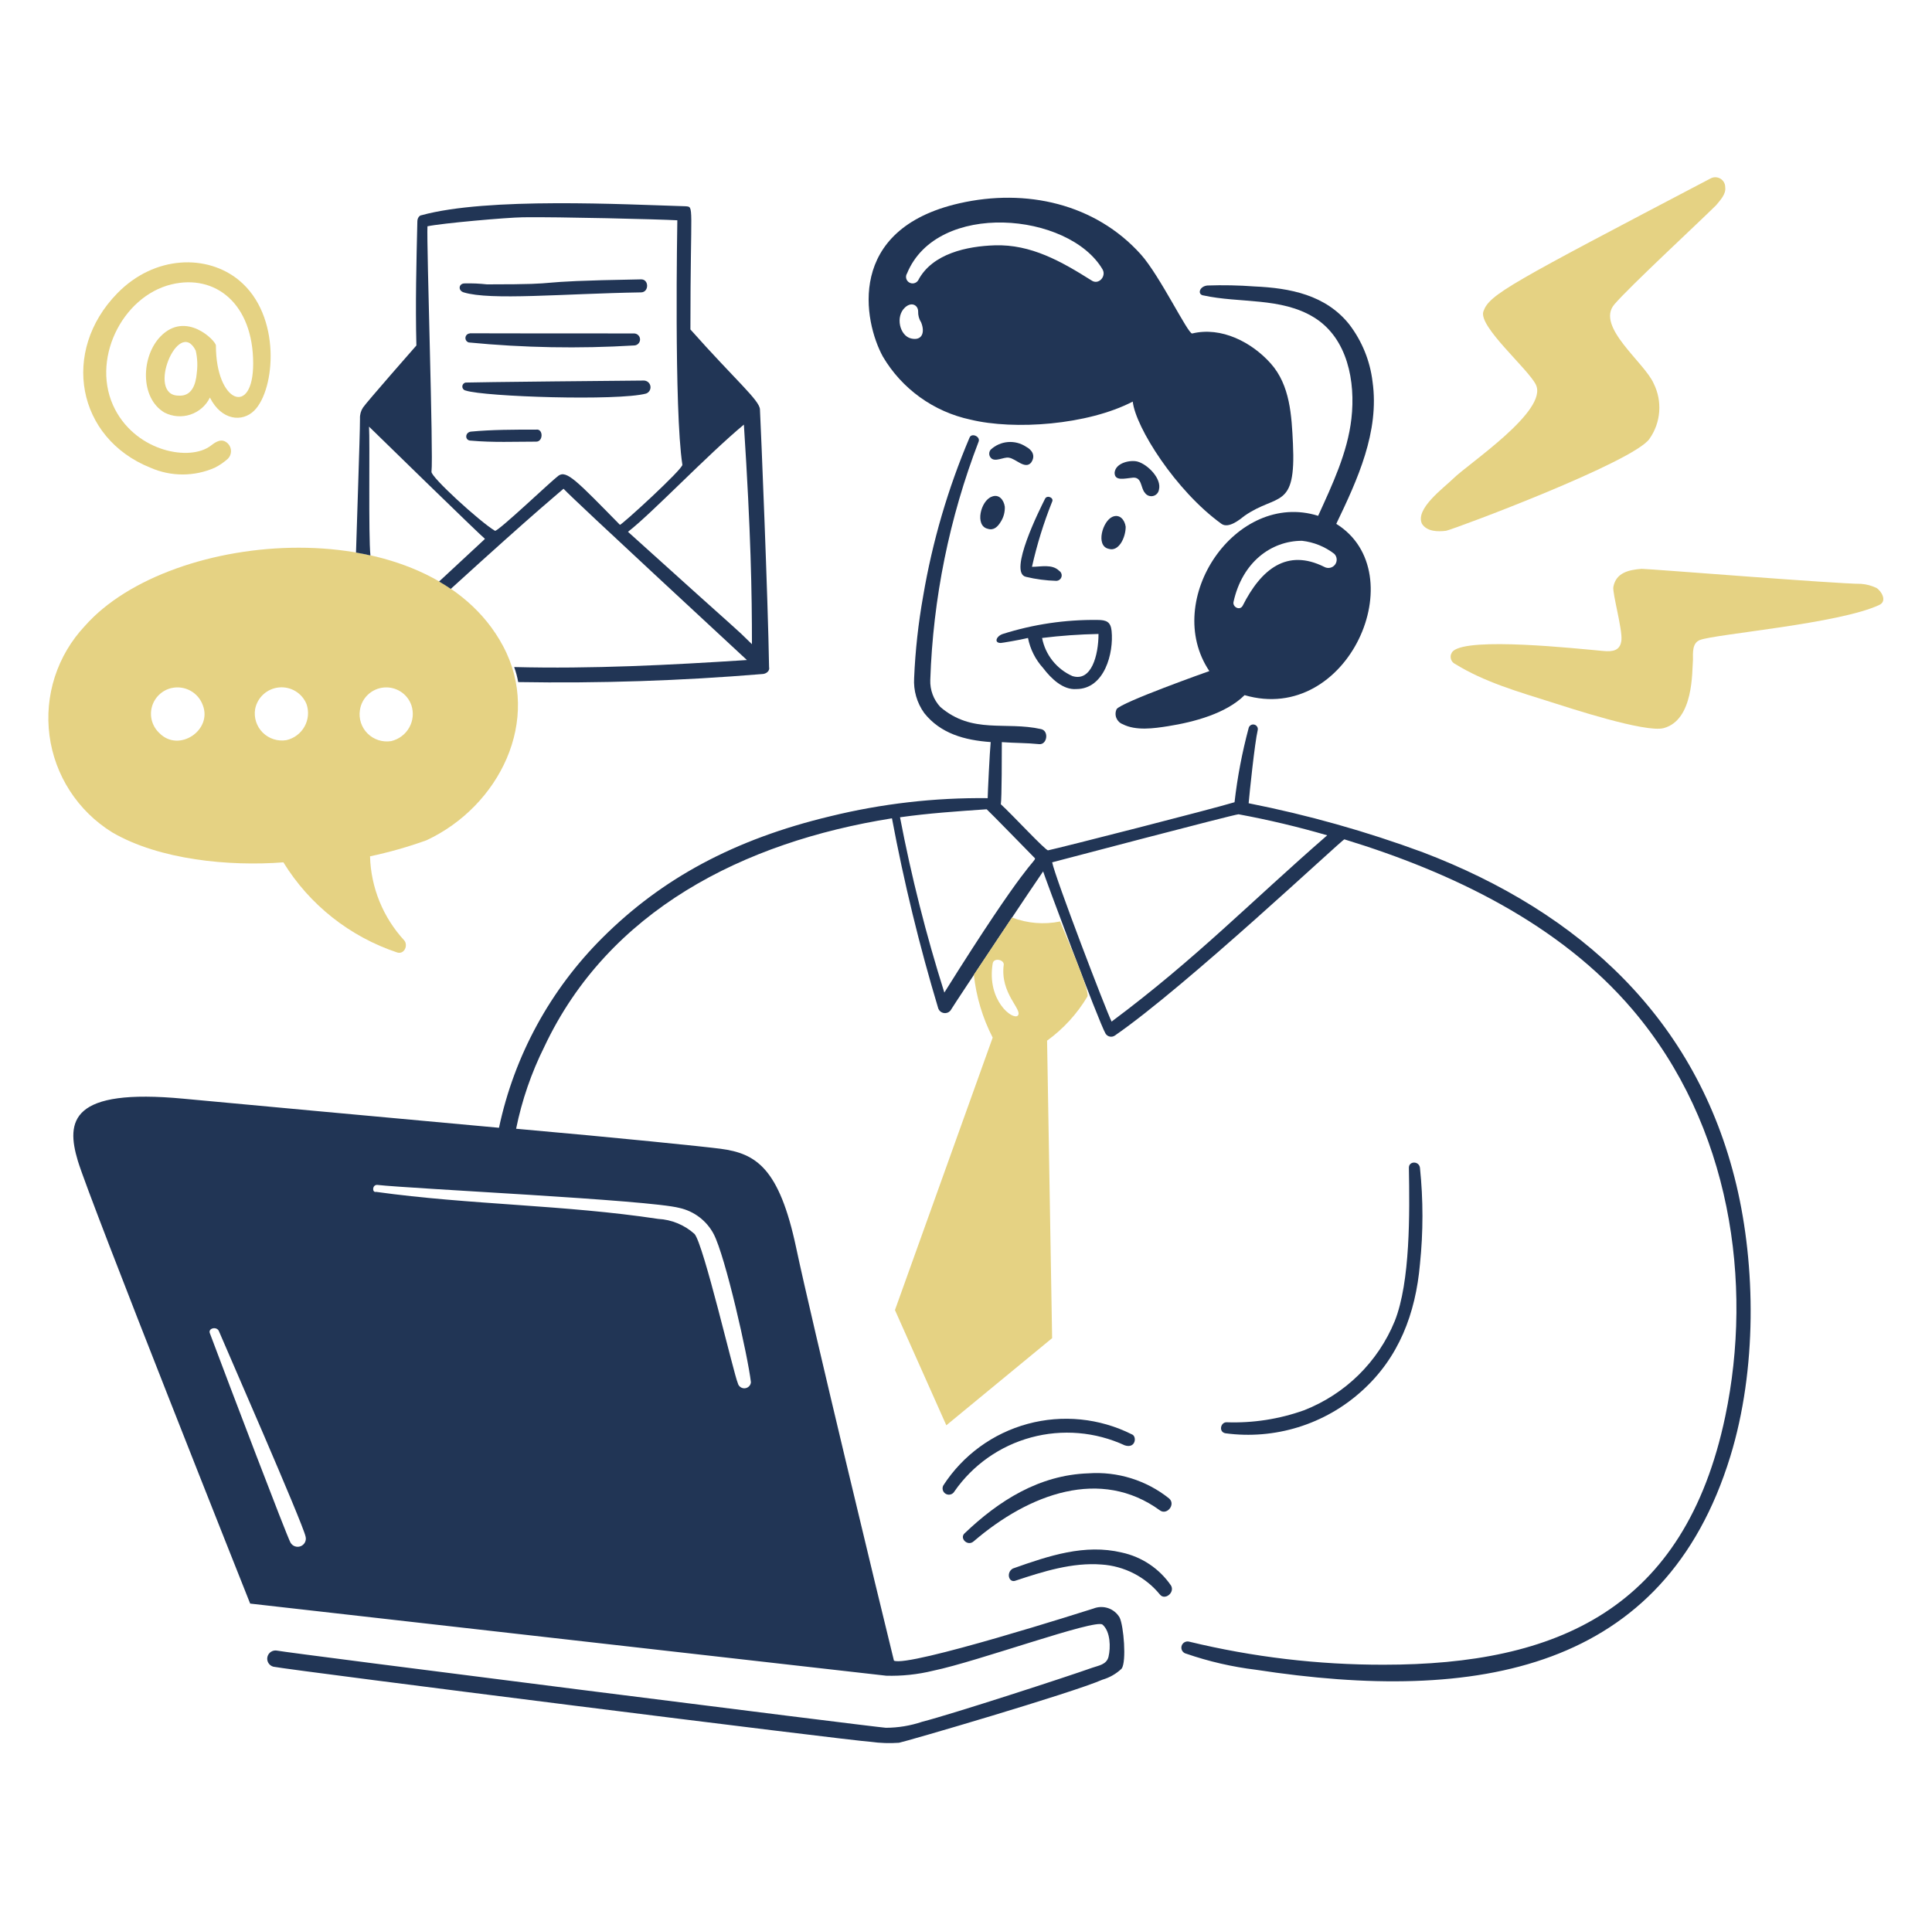 <svg version="1.1" xmlns="http://www.w3.org/2000/svg" xmlns:xlink="http://www.w3.org/1999/xlink" width="174" height="173" viewBox="0,0,256,254.525"><g fill="none" fill-rule="nonzero" stroke="none" stroke-width="1" stroke-linecap="butt" stroke-linejoin="miter" stroke-miterlimit="10" stroke-dasharray="" stroke-dashoffset="0" font-family="none" font-weight="none" font-size="none" text-anchor="none" style="mix-blend-mode: normal"><g transform="translate(0.01,0.008) scale(1.471,1.471)"><path d="M41.766,26.333c2.423,0.745 8.907,0.117 15.974,0c0.726,-0.012 0.726,-1.186 0,-1.173c-11.397,0.196 -5.7,0.451 -13.886,0.451c-0.664,-0.074 -1.333,-0.103 -2.001,-0.086c-0.54,-0.007 -0.635,0.64 -0.087,0.809z" fill="#213555"></path><path d="M57.103,31.116c0.144,0 0.283,-0.057 0.385,-0.159c0.102,-0.102 0.16,-0.239 0.16,-0.383c0,-0.144 -0.057,-0.281 -0.16,-0.383c-0.102,-0.102 -0.241,-0.159 -0.385,-0.159c-16.9,0 -14.58,-0.03 -14.794,0c-0.098,0.006 -0.191,0.047 -0.262,0.114c-0.071,0.068 -0.116,0.158 -0.126,0.255c-0.01,0.097 0.014,0.195 0.069,0.276c0.055,0.081 0.137,0.14 0.232,0.167c4.946,0.48 9.921,0.57 14.881,0.271z" fill="#213555"></path><path d="M41.947,34.455c-0.086,0.015 -0.163,0.059 -0.22,0.125c-0.056,0.066 -0.087,0.15 -0.087,0.236c0,0.086 0.031,0.17 0.087,0.236c0.056,0.066 0.134,0.11 0.22,0.125c1.683,0.558 13.699,0.952 16.245,0.271c0.132,-0.048 0.243,-0.14 0.314,-0.261c0.071,-0.12 0.099,-0.261 0.077,-0.399c-0.021,-0.138 -0.09,-0.265 -0.194,-0.358c-0.104,-0.093 -0.238,-0.148 -0.378,-0.155c-0.088,-0.01 -15.977,0.153 -16.064,0.181z" fill="#213555"></path><path d="M48.299,38.696c-2.001,0 -3.993,0 -5.899,0.181c-0.545,0.086 -0.545,0.811 0,0.811c1.997,0.181 3.993,0.091 5.899,0.091c0.636,0 0.636,-1.173 0,-1.083z" fill="#213555"></path><path d="M10.091,74.972c4.271,2.498 10.573,3.079 15.429,2.707c2.35,3.823 5.982,6.698 10.255,8.121c0.632,0.192 0.999,-0.631 0.636,-1.083c-1.913,-2.075 -3.009,-4.766 -3.086,-7.58c1.725,-0.366 3.423,-0.848 5.082,-1.444c6.549,-3.053 10.456,-10.838 6.897,-17.506c-6.614,-12.392 -29.895,-10.612 -37.665,-1.804c-1.231,1.309 -2.155,2.873 -2.707,4.58c-0.551,1.706 -0.715,3.513 -0.481,5.29c0.234,1.777 0.862,3.481 1.837,4.988c0.975,1.508 2.274,2.782 3.803,3.731zM15.445,61.978c0.576,-0.13 1.18,-0.045 1.698,0.237c0.518,0.282 0.914,0.744 1.114,1.296c0.893,2.262 -2.155,4.309 -3.902,2.527c-0.318,-0.294 -0.549,-0.669 -0.669,-1.084c-0.12,-0.415 -0.124,-0.854 -0.012,-1.272c0.112,-0.417 0.336,-0.796 0.648,-1.097c0.312,-0.3 0.7,-0.511 1.123,-0.609zM27.605,63.422c0.114,0.331 0.157,0.683 0.126,1.032c-0.031,0.349 -0.136,0.687 -0.307,0.994c-0.171,0.306 -0.405,0.573 -0.687,0.784c-0.281,0.211 -0.604,0.36 -0.948,0.439c-0.384,0.063 -0.777,0.034 -1.147,-0.084c-0.37,-0.118 -0.707,-0.323 -0.982,-0.596c-0.275,-0.274 -0.48,-0.608 -0.6,-0.976c-0.119,-0.368 -0.148,-0.759 -0.085,-1.141c0.097,-0.512 0.358,-0.979 0.745,-1.331c0.387,-0.352 0.878,-0.569 1.399,-0.62c0.522,-0.051 1.046,0.068 1.494,0.339c0.448,0.271 0.795,0.678 0.991,1.162zM37.045,63.508c0.112,0.332 0.154,0.683 0.122,1.031c-0.032,0.348 -0.137,0.686 -0.308,0.992c-0.171,0.306 -0.404,0.573 -0.685,0.784c-0.281,0.211 -0.603,0.361 -0.945,0.442c-0.383,0.061 -0.776,0.031 -1.145,-0.088c-0.369,-0.119 -0.705,-0.323 -0.98,-0.596c-0.275,-0.273 -0.48,-0.607 -0.6,-0.974c-0.12,-0.367 -0.15,-0.758 -0.089,-1.139c0.076,-0.527 0.329,-1.014 0.716,-1.382c0.388,-0.368 0.888,-0.596 1.422,-0.648c0.533,-0.052 1.069,0.076 1.521,0.363c0.452,0.287 0.794,0.716 0.971,1.219z" fill="#e5d283"></path><path d="M13.538,42.125c0.914,0.403 1.904,0.612 2.904,0.612c1,0 1.99,-0.208 2.904,-0.612c0.429,-0.218 0.827,-0.491 1.184,-0.813c0.175,-0.182 0.273,-0.425 0.273,-0.677c0,-0.252 -0.098,-0.494 -0.273,-0.677c-0.544,-0.541 -1.083,-0.173 -1.542,0.181c-1.867,1.438 -6.619,0.567 -8.622,-3.248c-2.294,-4.37 0.604,-10.207 5.082,-11.28c3.947,-0.945 7.351,1.741 7.351,7.129c0,4.833 -3.357,3.552 -3.357,-1.624c0,-0.415 -2.697,-3.176 -4.992,-0.812c-1.752,1.808 -1.86,5.554 0.363,6.858c0.357,0.183 0.747,0.293 1.147,0.324c0.4,0.031 0.803,-0.018 1.184,-0.144c0.381,-0.126 0.733,-0.327 1.035,-0.59c0.302,-0.263 0.548,-0.584 0.723,-0.943c1.039,2.067 2.913,2.249 3.993,1.173c1.894,-1.884 2.473,-8.553 -1.362,-11.731c-2.866,-2.374 -7.618,-2.281 -10.982,1.173c-5.088,5.216 -3.652,13.031 2.987,15.702zM17.714,33.643c-0.087,0.993 -0.454,2.076 -1.634,1.99c-2.953,0 -0.007,-7.141 1.542,-4.06c0.157,0.679 0.187,1.38 0.09,2.07z" fill="#e5d283"></path><path d="M108.384,26.605c3.267,0.722 7.008,0.148 9.984,1.99c3.015,1.862 3.741,5.777 3.358,9.114c-0.348,3.07 -1.725,5.956 -2.996,8.753c-7.403,-2.324 -14.105,7.569 -9.801,13.987c-0.087,0.027 -7.989,2.831 -8.352,3.429c-0.059,0.124 -0.092,0.258 -0.096,0.395c-0.004,0.137 0.02,0.273 0.071,0.4c0.051,0.127 0.128,0.242 0.226,0.339c0.098,0.096 0.215,0.171 0.344,0.22c1.189,0.614 2.817,0.381 4.083,0.181c2.344,-0.372 5.23,-1.138 6.899,-2.797c9.338,2.731 15.339,-11.031 8.258,-15.431c1.907,-3.97 3.909,-8.304 3.267,-12.813c-0.224,-1.869 -0.945,-3.644 -2.088,-5.144c-2.125,-2.677 -5.356,-3.287 -8.531,-3.429c-1.418,-0.106 -2.841,-0.135 -4.263,-0.086c-0.726,0.082 -0.907,0.804 -0.363,0.894zM120.182,49.886c0.129,0.128 0.206,0.298 0.217,0.479c0.011,0.18 -0.043,0.359 -0.154,0.502c-0.111,0.143 -0.27,0.242 -0.449,0.277c-0.178,0.035 -0.363,0.005 -0.521,-0.085c-3.35,-1.666 -5.677,0.189 -7.352,3.519c-0.272,0.452 -0.916,0.086 -0.816,-0.361c0.783,-3.565 3.385,-5.505 6.171,-5.505c1.058,0.12 2.062,0.526 2.904,1.174z" fill="#213555"></path><path d="M102.029,36.171c0.255,2.31 3.855,8.024 7.986,11.009c0.632,0.457 1.634,-0.361 2.088,-0.722c2.95,-2.053 4.642,-0.496 4.357,-6.497c-0.121,-2.525 -0.25,-5.253 -1.997,-7.218c-1.703,-1.915 -4.45,-3.349 -7.079,-2.707c-0.364,0.086 -2.917,-5.223 -4.629,-7.128c-4.113,-4.577 -10.348,-5.964 -16.337,-4.602c-10.259,2.332 -8.625,10.649 -6.901,13.806c0.847,1.44 1.987,2.69 3.346,3.668c1.359,0.979 2.909,1.665 4.55,2.016c3.949,0.958 10.541,0.489 14.615,-1.625zM99.307,24.26c0.37,0.627 -0.364,1.444 -0.999,0.992c-2.723,-1.714 -5.446,-3.264 -8.713,-3.158c-2.451,0.079 -5.627,0.722 -6.897,3.158c-0.042,0.065 -0.096,0.122 -0.16,0.166c-0.064,0.044 -0.135,0.076 -0.211,0.093c-0.076,0.017 -0.154,0.019 -0.231,0.005c-0.077,-0.013 -0.15,-0.042 -0.215,-0.083c-0.066,-0.042 -0.122,-0.095 -0.167,-0.159c-0.045,-0.063 -0.076,-0.135 -0.093,-0.21c-0.017,-0.075 -0.019,-0.153 -0.005,-0.23c0.013,-0.076 0.042,-0.149 0.084,-0.214c2.706,-6.574 14.572,-5.515 17.608,-0.361zM82.698,28.049c-0.013,0.351 0.082,0.697 0.272,0.993c0.365,0.907 0.077,1.675 -0.907,1.444c-1.031,-0.242 -1.436,-1.99 -0.545,-2.797c0.61,-0.555 1.18,-0.18 1.18,0.361z" fill="#213555"></path><path d="M91.501,142.38c2.451,-0.813 5.084,-1.648 7.714,-1.444c1.018,0.066 2.011,0.341 2.917,0.807c0.906,0.466 1.705,1.113 2.348,1.9c0.444,0.549 1.361,-0.18 0.997,-0.812c-1.041,-1.524 -2.634,-2.591 -4.446,-2.978c-3.322,-0.788 -6.525,0.281 -9.802,1.444c-0.635,0.359 -0.363,1.352 0.272,1.083z" fill="#213555"></path><path d="M87.689,138.857c5.033,-4.325 11.46,-6.676 16.791,-2.797c0.629,0.459 1.451,-0.541 0.816,-1.083c-2.048,-1.634 -4.641,-2.44 -7.261,-2.256c-4.431,0.149 -8.069,2.459 -11.163,5.414c-0.464,0.442 0.279,1.184 0.816,0.722z" fill="#213555"></path><path d="M101.305,130.198c1.002,0.332 1.121,-0.832 0.635,-0.993c-2.901,-1.455 -6.241,-1.79 -9.375,-0.94c-3.135,0.85 -5.841,2.825 -7.597,5.543c-0.072,0.131 -0.089,0.286 -0.046,0.43c0.043,0.144 0.141,0.265 0.273,0.337c0.132,0.072 0.288,0.088 0.433,0.046c0.145,-0.042 0.267,-0.14 0.339,-0.272c1.653,-2.38 4.099,-4.102 6.907,-4.862c2.807,-0.76 5.794,-0.508 8.433,0.711z" fill="#213555"></path><path d="M88.961,47.628c0.545,0.18 0.907,-0.181 1.18,-0.632c0.257,-0.404 0.383,-0.876 0.363,-1.353c-0.087,-0.632 -0.544,-1.174 -1.18,-0.903c-0.998,0.362 -1.54,2.618 -0.363,2.888z" fill="#213555"></path><path d="M101.393,47.447c-0.087,-0.631 -0.542,-1.165 -1.18,-0.902c-0.903,0.372 -1.544,2.617 -0.364,2.887c0.917,0.304 1.544,-1.011 1.544,-1.985z" fill="#213555"></path><path d="M92.409,40.231c-0.483,-0.317 -1.059,-0.462 -1.635,-0.413c-0.576,0.049 -1.119,0.29 -1.541,0.684c-0.085,0.101 -0.132,0.229 -0.132,0.361c0,0.132 0.046,0.26 0.132,0.361c0.363,0.452 1.18,-0.086 1.634,0c0.635,0.086 1.452,1.083 2.001,0.452c0.449,-0.632 0.081,-1.164 -0.459,-1.444z" fill="#213555"></path><path d="M94.768,45.191c0.181,-0.361 -0.454,-0.631 -0.636,-0.271c-0.453,0.902 -3.358,6.678 -1.724,7.038c0.892,0.215 1.805,0.336 2.723,0.361c0.107,0.001 0.211,-0.033 0.297,-0.096c0.086,-0.063 0.149,-0.152 0.18,-0.254c0.031,-0.102 0.027,-0.211 -0.01,-0.31c-0.037,-0.1 -0.105,-0.185 -0.195,-0.242c-0.635,-0.631 -1.634,-0.361 -2.451,-0.361c0.447,-2 1.054,-3.962 1.816,-5.866z" fill="#213555"></path><path d="M90.141,57.917c0.091,0 1.724,-0.271 2.451,-0.451c0.199,1.008 0.669,1.944 1.362,2.707c0.742,0.981 1.815,1.99 2.994,1.895c2.541,0 3.378,-3.251 3.176,-5.234c-0.082,-0.813 -0.453,-0.992 -1.27,-0.992c-2.893,-0.036 -5.774,0.39 -8.531,1.263c-0.586,0.195 -0.825,0.812 -0.182,0.812zM98.945,57.105c0,1.903 -0.637,4.343 -2.36,3.79c-0.697,-0.312 -1.309,-0.787 -1.783,-1.384c-0.474,-0.597 -0.796,-1.298 -0.94,-2.045c1.687,-0.208 3.383,-0.328 5.083,-0.361z" fill="#213555"></path><path d="M130.257,47.809c0.817,-0.18 16.975,-6.224 18.332,-8.304c0.501,-0.72 0.799,-1.56 0.863,-2.432c0.064,-0.873 -0.108,-1.747 -0.499,-2.531c-0.817,-1.895 -5.247,-5.129 -3.54,-7.128c1.376,-1.612 7.624,-7.399 9.167,-8.934c0.363,-0.451 0.908,-0.992 0.817,-1.625c0.001,-0.15 -0.036,-0.297 -0.108,-0.429c-0.072,-0.132 -0.176,-0.243 -0.303,-0.324c-0.127,-0.081 -0.272,-0.129 -0.422,-0.139c-0.151,-0.01 -0.301,0.018 -0.438,0.081c-18.225,9.563 -19.964,10.466 -20.511,12.001c-0.479,1.345 3.993,5.143 4.719,6.588c1.18,2.346 -6.081,7.128 -7.442,8.482c-0.817,0.812 -3.449,2.707 -2.814,4.06c0.455,0.725 1.452,0.725 2.179,0.634z" fill="#e5d283"></path><path d="M147.864,51.238c-1.18,0.091 -2.299,0.355 -2.542,1.624c-0.103,0.54 0.817,3.791 0.727,4.783c-0.091,0.992 -0.816,1.067 -1.634,0.993c-2.537,-0.23 -12.071,-1.264 -13.523,0c-0.086,0.08 -0.15,0.18 -0.189,0.29c-0.038,0.11 -0.048,0.228 -0.03,0.344c0.017,0.115 0.063,0.225 0.133,0.319c0.07,0.094 0.162,0.17 0.267,0.22c2.632,1.625 5.64,2.486 8.622,3.429c1.641,0.519 8.526,2.789 10.165,2.346c2.719,-0.735 2.541,-5.143 2.632,-6.135c0,-0.632 -0.087,-1.534 0.636,-1.805c1.452,-0.541 12.558,-1.461 16.155,-3.158c0.732,-0.346 0.181,-1.263 -0.272,-1.534c-0.428,-0.203 -0.889,-0.326 -1.361,-0.362c-2.27,0 -19.061,-1.354 -19.786,-1.354z" fill="#e5d283"></path><path d="M79.794,150.952c1.435,0.043 2.869,-0.109 4.263,-0.451c4.01,-0.827 14.616,-4.696 15.248,-4.152c0.729,0.628 0.736,2.076 0.544,2.888c-0.174,0.725 -0.912,0.8 -1.452,0.993c-2.38,0.848 -12.61,4.172 -15.338,4.872c-1.052,0.355 -2.156,0.538 -3.267,0.542c-1.361,-0.101 -53.916,-6.747 -54.819,-6.949c-0.19,-0.041 -0.39,-0.007 -0.555,0.095c-0.166,0.102 -0.285,0.264 -0.332,0.452c-0.047,0.188 -0.019,0.387 0.079,0.555c0.098,0.167 0.258,0.29 0.445,0.343c1.993,0.378 52.004,6.677 53.82,6.768c0.842,0.118 1.694,0.147 2.541,0.086c0.632,-0.114 15.594,-4.482 18.334,-5.685c0.646,-0.189 1.238,-0.529 1.724,-0.993c0.454,-0.631 0.181,-3.88 -0.182,-4.602c-0.228,-0.395 -0.593,-0.695 -1.026,-0.845c-0.434,-0.149 -0.907,-0.137 -1.333,0.033c-0.547,0.173 -16.7,5.324 -17.971,4.693c-1.27,-5.144 -7.429,-30.683 -8.803,-37.178c-1.529,-7.222 -3.626,-8.51 -6.807,-8.934c-1.45,-0.192 -9.258,-0.993 -18.424,-1.804c0.521,-2.563 1.376,-5.049 2.544,-7.392c5.769,-12.246 17.883,-18.438 31.312,-20.574c1.085,5.785 2.479,11.508 4.176,17.145c0.042,0.102 0.109,0.192 0.195,0.261c0.086,0.069 0.189,0.115 0.298,0.133c0.109,0.018 0.222,0.008 0.326,-0.029c0.104,-0.037 0.197,-0.101 0.27,-0.184c0.727,-1.173 7.896,-11.912 8.352,-12.543c0,0.091 4.991,13.536 5.627,14.618c0.041,0.066 0.095,0.122 0.159,0.167c0.064,0.045 0.135,0.076 0.211,0.093c0.076,0.017 0.155,0.018 0.231,0.005c0.077,-0.014 0.15,-0.042 0.215,-0.084c6.412,-4.412 20.501,-17.687 20.693,-17.687c9.739,2.979 19.401,7.64 25.958,15.34c8.893,10.451 10.862,24.664 8.352,36.637c-3.654,17.393 -15.146,22.378 -30.768,22.378c-5.901,0.01 -11.782,-0.688 -17.516,-2.076c-0.073,-0.02 -0.148,-0.025 -0.222,-0.016c-0.075,0.01 -0.146,0.034 -0.211,0.072c-0.065,0.037 -0.121,0.087 -0.166,0.147c-0.045,0.059 -0.078,0.127 -0.096,0.199c-0.018,0.073 -0.022,0.148 -0.01,0.221c0.011,0.074 0.037,0.145 0.077,0.208c0.039,0.063 0.091,0.118 0.152,0.161c0.061,0.044 0.13,0.074 0.203,0.09c2.031,0.701 4.131,1.185 6.264,1.445c20.01,3.078 36.813,0.109 42.748,-19.221c2.411,-7.854 2.28,-17.161 0.544,-24.454c-3.562,-14.944 -14.068,-24.563 -28.233,-29.962c-5.107,-1.887 -10.357,-3.365 -15.701,-4.422c0.087,-0.992 0.545,-5.414 0.817,-6.587c0.012,-0.053 0.014,-0.109 0.005,-0.163c-0.009,-0.054 -0.029,-0.106 -0.059,-0.152c-0.029,-0.046 -0.068,-0.087 -0.113,-0.118c-0.045,-0.032 -0.096,-0.054 -0.15,-0.066c-0.054,-0.012 -0.109,-0.013 -0.164,-0.004c-0.054,0.01 -0.106,0.03 -0.152,0.059c-0.047,0.03 -0.087,0.068 -0.119,0.113c-0.031,0.045 -0.053,0.096 -0.065,0.149c-0.588,2.192 -1.013,4.424 -1.27,6.678c-2.088,0.631 -15.52,4.061 -16.791,4.332c-0.181,0.086 -3.267,-3.249 -4.263,-4.152c0.091,-0.452 0.091,-4.783 0.091,-5.595c1.18,0.086 2.271,0.068 3.357,0.181c0.728,0.075 0.912,-1.191 0.182,-1.354c-3.212,-0.719 -6.185,0.478 -9.076,-1.99c-0.614,-0.661 -0.94,-1.537 -0.907,-2.437c0.246,-7.349 1.718,-14.607 4.356,-21.476c0.174,-0.453 -0.632,-0.811 -0.817,-0.361c-1.944,4.575 -3.345,9.36 -4.176,14.257c-0.439,2.445 -0.711,4.917 -0.817,7.399c-0.072,1.125 0.249,2.241 0.907,3.159c1.468,1.849 3.628,2.449 5.99,2.617c-0.087,0.812 -0.272,4.693 -0.272,5.053c-4.77,-0.054 -9.527,0.493 -14.159,1.627c-8.719,2.082 -15.207,5.639 -20.514,10.921c-4.723,4.693 -7.97,10.65 -9.348,17.146c-10.8,-0.993 -23.05,-2.108 -28.408,-2.617c-10.159,-0.964 -10.614,1.985 -9.529,5.595c1.085,3.609 15.523,39.886 15.523,39.886c0,0 55.725,6.314 57.269,6.495zM111.56,73.349c2.692,0.498 5.358,1.131 7.986,1.895c-6.934,6.032 -11.827,11.12 -19.422,16.781c-0.494,-0.981 -5.071,-12.935 -5.354,-14.348c0.087,-0.022 16.429,-4.328 16.79,-4.328zM93.226,77.319c0,0.369 -0.686,0.138 -8.168,12.092c-1.639,-5.182 -2.972,-10.455 -3.993,-15.791c2.541,-0.361 5.173,-0.541 7.806,-0.722c0.074,0.037 4.298,4.363 4.356,4.422zM33.961,106.736c3.267,0.361 24.504,1.354 27.231,2.076c0.655,0.145 1.27,0.43 1.802,0.835c0.533,0.405 0.971,0.921 1.283,1.511c1.054,2.004 3.086,11.009 3.358,13.355c-0.011,0.142 -0.073,0.275 -0.175,0.375c-0.101,0.1 -0.235,0.161 -0.378,0.171c-0.142,0.01 -0.284,-0.03 -0.399,-0.114c-0.115,-0.085 -0.196,-0.207 -0.228,-0.345c-0.364,-0.812 -3.086,-12.543 -3.903,-13.446c-0.901,-0.81 -2.055,-1.288 -3.268,-1.353c-8.439,-1.277 -16.972,-1.263 -25.412,-2.436c-0.367,0.093 -0.367,-0.629 0.087,-0.629zM19.712,119.911c0.529,1.269 7.528,17.237 7.805,18.499c0.048,0.174 0.03,0.359 -0.05,0.521c-0.081,0.161 -0.218,0.288 -0.387,0.355c-0.169,0.067 -0.356,0.07 -0.527,0.008c-0.171,-0.062 -0.312,-0.184 -0.398,-0.343c-0.379,-0.714 -5.417,-13.939 -7.26,-18.857c-0.171,-0.458 0.63,-0.636 0.817,-0.183z" fill="#213555"></path><path d="M125.629,119.007c-0.744,1.819 -1.851,3.469 -3.255,4.849c-1.404,1.381 -3.076,2.463 -4.913,3.183c-2.239,0.8 -4.611,1.167 -6.988,1.082c-0.545,0 -0.724,0.889 -0.087,0.993c2.196,0.294 4.431,0.107 6.547,-0.548c2.117,-0.655 4.063,-1.761 5.705,-3.242c3.363,-3.004 4.872,-6.999 5.263,-11.46c0.298,-2.88 0.298,-5.783 0,-8.663c-0.075,-0.634 -1.01,-0.631 -0.998,0c0.071,4.075 0.137,10.256 -1.274,13.806z" fill="#213555"></path><path d="M102.028,43.026c0.842,-0.082 0.702,0.924 1.09,1.354c0.076,0.117 0.187,0.209 0.317,0.262c0.131,0.053 0.274,0.066 0.412,0.037c0.138,-0.029 0.263,-0.1 0.36,-0.201c0.097,-0.102 0.16,-0.23 0.182,-0.369c0.261,-0.996 -0.997,-2.262 -1.906,-2.527c-0.635,-0.184 -2.001,0.086 -2.088,0.993c0.002,0.778 0.858,0.528 1.633,0.451z" fill="#213555"></path><path d="M91.152,82.648c-1.148,1.718 -2.293,3.438 -3.436,5.16c0.213,1.974 0.788,3.892 1.696,5.66l-8.803,24.545l4.628,10.38l9.53,-7.85l-0.454,-26.801c1.47,-1.064 2.705,-2.415 3.631,-3.97c0.282,-0.529 -2.245,-6.154 -2.451,-6.768c-1.451,0.298 -2.958,0.175 -4.341,-0.355zM91.682,91.483c-0.454,0.452 -2.821,-1.355 -2.269,-4.692c0.087,-0.541 0.998,-0.361 0.998,0.086c-0.363,2.62 1.721,4.064 1.271,4.605z" fill="#e5d283"></path><path d="M68.448,36.892c0,-0.812 -2.175,-2.618 -6.264,-7.219c0,-11.485 0.367,-11.018 -0.454,-11.099c-5.425,-0.159 -17.805,-0.838 -23.779,0.811c-0.123,0 -0.354,0.187 -0.363,0.541c-0.087,3.703 -0.182,7.4 -0.087,11.19c0,0 -4.524,5.15 -4.81,5.595c-0.193,0.294 -0.288,0.641 -0.271,0.992c0,1.592 -0.313,10.258 -0.358,12.068c0.437,0.075 0.87,0.162 1.299,0.26c-0.188,-1.779 -0.042,-10.275 -0.125,-11.603c0.182,0.181 10.165,9.926 10.44,10.107c-0.207,0.206 0.718,-0.654 -4.131,3.846c0.361,0.209 0.713,0.431 1.055,0.664c7.917,-7.214 10.016,-8.884 10.155,-9.022c0.999,1.083 16.246,15.16 16.519,15.431c-6.989,0.451 -13.977,0.811 -20.967,0.631c0.163,0.439 0.285,0.892 0.364,1.354c7.329,0.125 14.659,-0.116 21.963,-0.722c0.364,0 0.727,-0.271 0.636,-0.631c-0.096,-6.049 -0.731,-21.479 -0.821,-23.193zM50.297,42.848c-0.631,0.459 -5.446,5.053 -5.718,4.963c-1.361,-0.812 -5.808,-4.872 -5.718,-5.324c0.182,-1.444 -0.453,-20.574 -0.363,-22.108c1.27,-0.271 7.079,-0.79 8.622,-0.812c3.087,-0.045 12.344,0.181 13.886,0.271c0,0.086 -0.309,17.085 0.454,22.018c0.087,0.361 -5.537,5.506 -5.627,5.414c-3.857,-3.925 -4.804,-4.955 -5.536,-4.421zM56.561,47.901c2.129,-1.637 7.187,-6.963 10.44,-9.656c0.632,9.748 0.726,15.186 0.726,19.782c-2.055,-2.003 0.353,0.287 -11.167,-10.126z" fill="#213555"></path></g></g></svg>